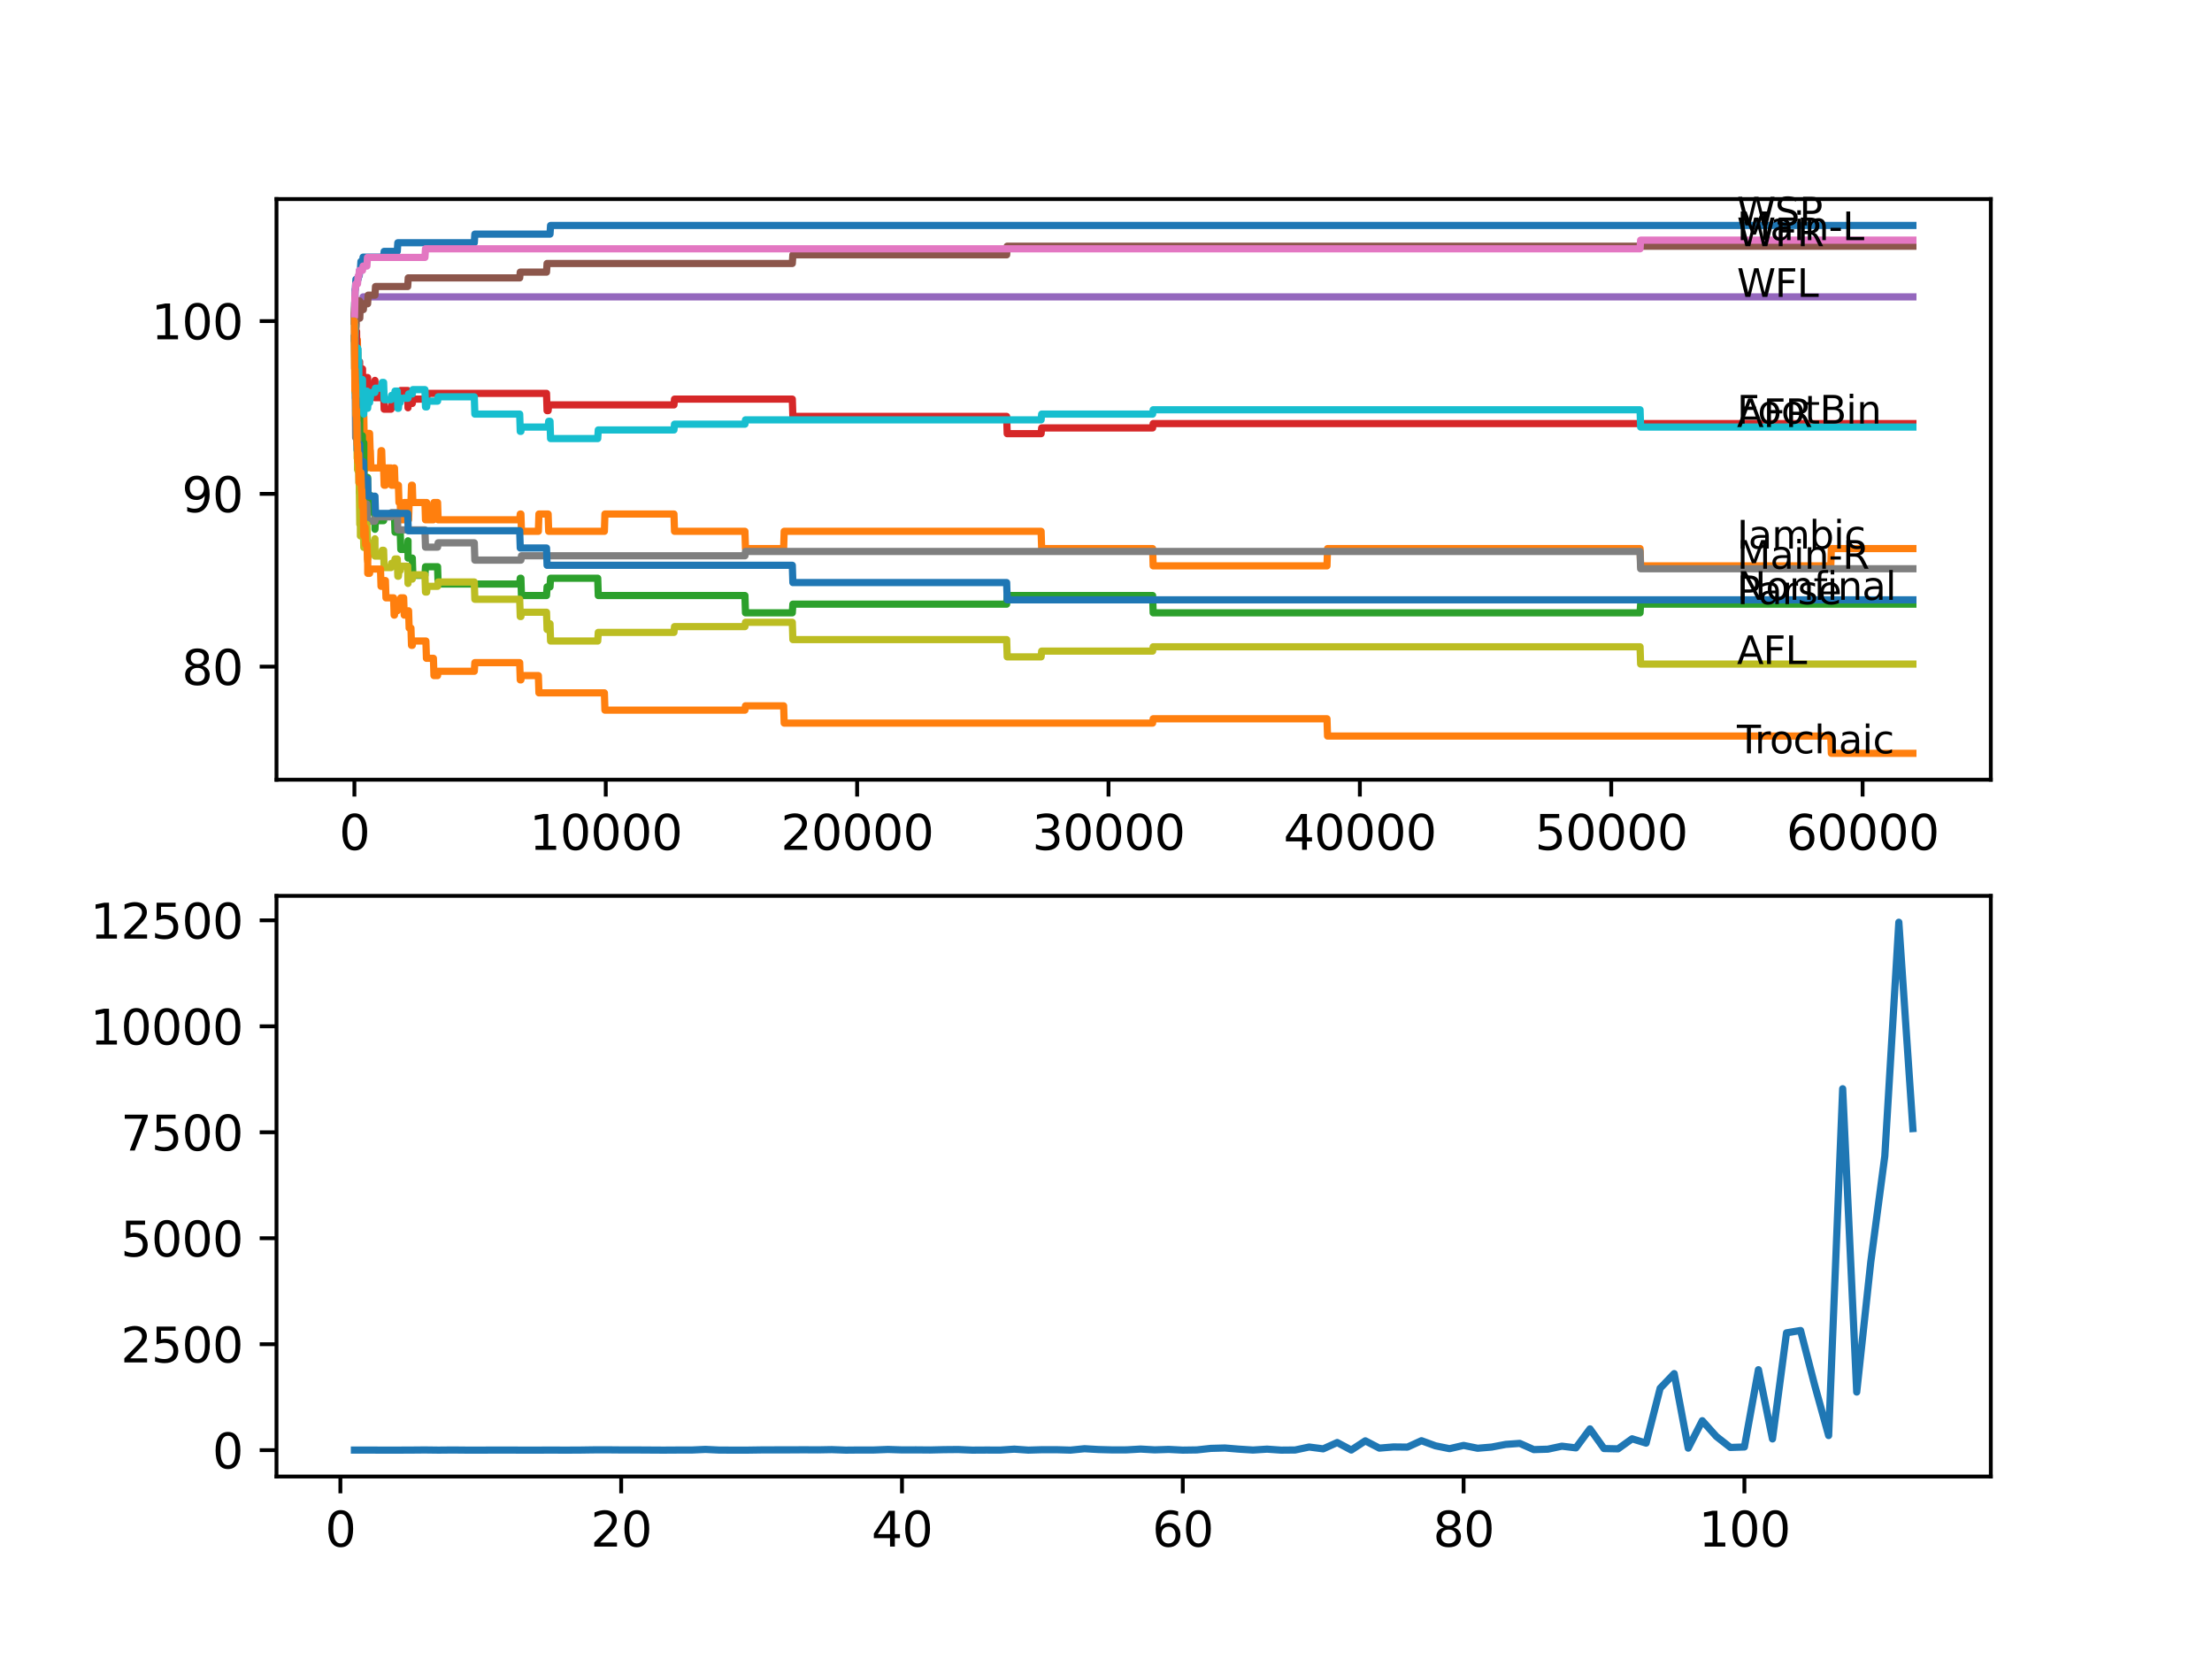 <?xml version="1.0" encoding="utf-8" standalone="no"?>
<!DOCTYPE svg PUBLIC "-//W3C//DTD SVG 1.1//EN"
  "http://www.w3.org/Graphics/SVG/1.1/DTD/svg11.dtd">
<svg xmlns:xlink="http://www.w3.org/1999/xlink" width="460.8pt" height="345.6pt" viewBox="0 0 460.8 345.6" xmlns="http://www.w3.org/2000/svg" version="1.1">
 <defs>
  <style type="text/css">*{stroke-linejoin: round; stroke-linecap: butt}</style>
 </defs>
 <g id="figure_1">
  <g id="patch_1">
   <path d="M 0 345.6 
L 460.8 345.6 
L 460.8 0 
L 0 0 
z
" style="fill: #ffffff"/>
  </g>
  <g id="axes_1">
   <g id="patch_2">
    <path d="M 57.6 162.432 
L 414.72 162.432 
L 414.72 41.472 
L 57.6 41.472 
z
" style="fill: #ffffff"/>
   </g>
   <g id="matplotlib.axis_1">
    <g id="xtick_1">
     <g id="line2d_1">
      <defs>
       <path id="m26c15edd68" d="M 0 0 
L 0 3.5 
" style="stroke: #000000; stroke-width: 0.8"/>
      </defs>
      <g>
       <use xlink:href="#m26c15edd68" x="73.827" y="162.432" style="stroke: #000000; stroke-width: 0.8"/>
      </g>
     </g>
     <g id="text_1">
      <!-- 0 -->
      <g transform="translate(70.646 177.03)scale(0.1 -0.1)">
       <defs>
        <path id="DejaVuSans-30" d="M 2034 4250 
Q 1547 4250 1301 3770 
Q 1056 3291 1056 2328 
Q 1056 1369 1301 889 
Q 1547 409 2034 409 
Q 2525 409 2770 889 
Q 3016 1369 3016 2328 
Q 3016 3291 2770 3770 
Q 2525 4250 2034 4250 
z
M 2034 4750 
Q 2819 4750 3233 4129 
Q 3647 3509 3647 2328 
Q 3647 1150 3233 529 
Q 2819 -91 2034 -91 
Q 1250 -91 836 529 
Q 422 1150 422 2328 
Q 422 3509 836 4129 
Q 1250 4750 2034 4750 
z
" transform="scale(0.016)"/>
       </defs>
       <use xlink:href="#DejaVuSans-30"/>
      </g>
     </g>
    </g>
    <g id="xtick_2">
     <g id="line2d_2">
      <g>
       <use xlink:href="#m26c15edd68" x="126.192" y="162.432" style="stroke: #000000; stroke-width: 0.8"/>
      </g>
     </g>
     <g id="text_2">
      <!-- 10000 -->
      <g transform="translate(110.286 177.03)scale(0.1 -0.1)">
       <defs>
        <path id="DejaVuSans-31" d="M 794 531 
L 1825 531 
L 1825 4091 
L 703 3866 
L 703 4441 
L 1819 4666 
L 2450 4666 
L 2450 531 
L 3481 531 
L 3481 0 
L 794 0 
L 794 531 
z
" transform="scale(0.016)"/>
       </defs>
       <use xlink:href="#DejaVuSans-31"/>
       <use xlink:href="#DejaVuSans-30" x="63.623"/>
       <use xlink:href="#DejaVuSans-30" x="127.246"/>
       <use xlink:href="#DejaVuSans-30" x="190.869"/>
       <use xlink:href="#DejaVuSans-30" x="254.492"/>
      </g>
     </g>
    </g>
    <g id="xtick_3">
     <g id="line2d_3">
      <g>
       <use xlink:href="#m26c15edd68" x="178.556" y="162.432" style="stroke: #000000; stroke-width: 0.8"/>
      </g>
     </g>
     <g id="text_3">
      <!-- 20000 -->
      <g transform="translate(162.65 177.03)scale(0.1 -0.1)">
       <defs>
        <path id="DejaVuSans-32" d="M 1228 531 
L 3431 531 
L 3431 0 
L 469 0 
L 469 531 
Q 828 903 1448 1529 
Q 2069 2156 2228 2338 
Q 2531 2678 2651 2914 
Q 2772 3150 2772 3378 
Q 2772 3750 2511 3984 
Q 2250 4219 1831 4219 
Q 1534 4219 1204 4116 
Q 875 4013 500 3803 
L 500 4441 
Q 881 4594 1212 4672 
Q 1544 4750 1819 4750 
Q 2544 4750 2975 4387 
Q 3406 4025 3406 3419 
Q 3406 3131 3298 2873 
Q 3191 2616 2906 2266 
Q 2828 2175 2409 1742 
Q 1991 1309 1228 531 
z
" transform="scale(0.016)"/>
       </defs>
       <use xlink:href="#DejaVuSans-32"/>
       <use xlink:href="#DejaVuSans-30" x="63.623"/>
       <use xlink:href="#DejaVuSans-30" x="127.246"/>
       <use xlink:href="#DejaVuSans-30" x="190.869"/>
       <use xlink:href="#DejaVuSans-30" x="254.492"/>
      </g>
     </g>
    </g>
    <g id="xtick_4">
     <g id="line2d_4">
      <g>
       <use xlink:href="#m26c15edd68" x="230.921" y="162.432" style="stroke: #000000; stroke-width: 0.8"/>
      </g>
     </g>
     <g id="text_4">
      <!-- 30000 -->
      <g transform="translate(215.015 177.03)scale(0.1 -0.1)">
       <defs>
        <path id="DejaVuSans-33" d="M 2597 2516 
Q 3050 2419 3304 2112 
Q 3559 1806 3559 1356 
Q 3559 666 3084 287 
Q 2609 -91 1734 -91 
Q 1441 -91 1130 -33 
Q 819 25 488 141 
L 488 750 
Q 750 597 1062 519 
Q 1375 441 1716 441 
Q 2309 441 2620 675 
Q 2931 909 2931 1356 
Q 2931 1769 2642 2001 
Q 2353 2234 1838 2234 
L 1294 2234 
L 1294 2753 
L 1863 2753 
Q 2328 2753 2575 2939 
Q 2822 3125 2822 3475 
Q 2822 3834 2567 4026 
Q 2313 4219 1838 4219 
Q 1578 4219 1281 4162 
Q 984 4106 628 3988 
L 628 4550 
Q 988 4650 1302 4700 
Q 1616 4750 1894 4750 
Q 2613 4750 3031 4423 
Q 3450 4097 3450 3541 
Q 3450 3153 3228 2886 
Q 3006 2619 2597 2516 
z
" transform="scale(0.016)"/>
       </defs>
       <use xlink:href="#DejaVuSans-33"/>
       <use xlink:href="#DejaVuSans-30" x="63.623"/>
       <use xlink:href="#DejaVuSans-30" x="127.246"/>
       <use xlink:href="#DejaVuSans-30" x="190.869"/>
       <use xlink:href="#DejaVuSans-30" x="254.492"/>
      </g>
     </g>
    </g>
    <g id="xtick_5">
     <g id="line2d_5">
      <g>
       <use xlink:href="#m26c15edd68" x="283.285" y="162.432" style="stroke: #000000; stroke-width: 0.8"/>
      </g>
     </g>
     <g id="text_5">
      <!-- 40000 -->
      <g transform="translate(267.379 177.03)scale(0.1 -0.1)">
       <defs>
        <path id="DejaVuSans-34" d="M 2419 4116 
L 825 1625 
L 2419 1625 
L 2419 4116 
z
M 2253 4666 
L 3047 4666 
L 3047 1625 
L 3713 1625 
L 3713 1100 
L 3047 1100 
L 3047 0 
L 2419 0 
L 2419 1100 
L 313 1100 
L 313 1709 
L 2253 4666 
z
" transform="scale(0.016)"/>
       </defs>
       <use xlink:href="#DejaVuSans-34"/>
       <use xlink:href="#DejaVuSans-30" x="63.623"/>
       <use xlink:href="#DejaVuSans-30" x="127.246"/>
       <use xlink:href="#DejaVuSans-30" x="190.869"/>
       <use xlink:href="#DejaVuSans-30" x="254.492"/>
      </g>
     </g>
    </g>
    <g id="xtick_6">
     <g id="line2d_6">
      <g>
       <use xlink:href="#m26c15edd68" x="335.65" y="162.432" style="stroke: #000000; stroke-width: 0.8"/>
      </g>
     </g>
     <g id="text_6">
      <!-- 50000 -->
      <g transform="translate(319.744 177.03)scale(0.1 -0.1)">
       <defs>
        <path id="DejaVuSans-35" d="M 691 4666 
L 3169 4666 
L 3169 4134 
L 1269 4134 
L 1269 2991 
Q 1406 3038 1543 3061 
Q 1681 3084 1819 3084 
Q 2600 3084 3056 2656 
Q 3513 2228 3513 1497 
Q 3513 744 3044 326 
Q 2575 -91 1722 -91 
Q 1428 -91 1123 -41 
Q 819 9 494 109 
L 494 744 
Q 775 591 1075 516 
Q 1375 441 1709 441 
Q 2250 441 2565 725 
Q 2881 1009 2881 1497 
Q 2881 1984 2565 2268 
Q 2250 2553 1709 2553 
Q 1456 2553 1204 2497 
Q 953 2441 691 2322 
L 691 4666 
z
" transform="scale(0.016)"/>
       </defs>
       <use xlink:href="#DejaVuSans-35"/>
       <use xlink:href="#DejaVuSans-30" x="63.623"/>
       <use xlink:href="#DejaVuSans-30" x="127.246"/>
       <use xlink:href="#DejaVuSans-30" x="190.869"/>
       <use xlink:href="#DejaVuSans-30" x="254.492"/>
      </g>
     </g>
    </g>
    <g id="xtick_7">
     <g id="line2d_7">
      <g>
       <use xlink:href="#m26c15edd68" x="388.014" y="162.432" style="stroke: #000000; stroke-width: 0.8"/>
      </g>
     </g>
     <g id="text_7">
      <!-- 60000 -->
      <g transform="translate(372.108 177.03)scale(0.1 -0.1)">
       <defs>
        <path id="DejaVuSans-36" d="M 2113 2584 
Q 1688 2584 1439 2293 
Q 1191 2003 1191 1497 
Q 1191 994 1439 701 
Q 1688 409 2113 409 
Q 2538 409 2786 701 
Q 3034 994 3034 1497 
Q 3034 2003 2786 2293 
Q 2538 2584 2113 2584 
z
M 3366 4563 
L 3366 3988 
Q 3128 4100 2886 4159 
Q 2644 4219 2406 4219 
Q 1781 4219 1451 3797 
Q 1122 3375 1075 2522 
Q 1259 2794 1537 2939 
Q 1816 3084 2150 3084 
Q 2853 3084 3261 2657 
Q 3669 2231 3669 1497 
Q 3669 778 3244 343 
Q 2819 -91 2113 -91 
Q 1303 -91 875 529 
Q 447 1150 447 2328 
Q 447 3434 972 4092 
Q 1497 4750 2381 4750 
Q 2619 4750 2861 4703 
Q 3103 4656 3366 4563 
z
" transform="scale(0.016)"/>
       </defs>
       <use xlink:href="#DejaVuSans-36"/>
       <use xlink:href="#DejaVuSans-30" x="63.623"/>
       <use xlink:href="#DejaVuSans-30" x="127.246"/>
       <use xlink:href="#DejaVuSans-30" x="190.869"/>
       <use xlink:href="#DejaVuSans-30" x="254.492"/>
      </g>
     </g>
    </g>
   </g>
   <g id="matplotlib.axis_2">
    <g id="ytick_1">
     <g id="line2d_8">
      <defs>
       <path id="mcb1f9725c2" d="M 0 0 
L -3.5 0 
" style="stroke: #000000; stroke-width: 0.8"/>
      </defs>
      <g>
       <use xlink:href="#mcb1f9725c2" x="57.6" y="138.877" style="stroke: #000000; stroke-width: 0.8"/>
      </g>
     </g>
     <g id="text_8">
      <!-- 80 -->
      <g transform="translate(37.875 142.676)scale(0.1 -0.1)">
       <defs>
        <path id="DejaVuSans-38" d="M 2034 2216 
Q 1584 2216 1326 1975 
Q 1069 1734 1069 1313 
Q 1069 891 1326 650 
Q 1584 409 2034 409 
Q 2484 409 2743 651 
Q 3003 894 3003 1313 
Q 3003 1734 2745 1975 
Q 2488 2216 2034 2216 
z
M 1403 2484 
Q 997 2584 770 2862 
Q 544 3141 544 3541 
Q 544 4100 942 4425 
Q 1341 4750 2034 4750 
Q 2731 4750 3128 4425 
Q 3525 4100 3525 3541 
Q 3525 3141 3298 2862 
Q 3072 2584 2669 2484 
Q 3125 2378 3379 2068 
Q 3634 1759 3634 1313 
Q 3634 634 3220 271 
Q 2806 -91 2034 -91 
Q 1263 -91 848 271 
Q 434 634 434 1313 
Q 434 1759 690 2068 
Q 947 2378 1403 2484 
z
M 1172 3481 
Q 1172 3119 1398 2916 
Q 1625 2713 2034 2713 
Q 2441 2713 2670 2916 
Q 2900 3119 2900 3481 
Q 2900 3844 2670 4047 
Q 2441 4250 2034 4250 
Q 1625 4250 1398 4047 
Q 1172 3844 1172 3481 
z
" transform="scale(0.016)"/>
       </defs>
       <use xlink:href="#DejaVuSans-38"/>
       <use xlink:href="#DejaVuSans-30" x="63.623"/>
      </g>
     </g>
    </g>
    <g id="ytick_2">
     <g id="line2d_9">
      <g>
       <use xlink:href="#mcb1f9725c2" x="57.6" y="102.882" style="stroke: #000000; stroke-width: 0.8"/>
      </g>
     </g>
     <g id="text_9">
      <!-- 90 -->
      <g transform="translate(37.875 106.681)scale(0.1 -0.1)">
       <defs>
        <path id="DejaVuSans-39" d="M 703 97 
L 703 672 
Q 941 559 1184 500 
Q 1428 441 1663 441 
Q 2288 441 2617 861 
Q 2947 1281 2994 2138 
Q 2813 1869 2534 1725 
Q 2256 1581 1919 1581 
Q 1219 1581 811 2004 
Q 403 2428 403 3163 
Q 403 3881 828 4315 
Q 1253 4750 1959 4750 
Q 2769 4750 3195 4129 
Q 3622 3509 3622 2328 
Q 3622 1225 3098 567 
Q 2575 -91 1691 -91 
Q 1453 -91 1209 -44 
Q 966 3 703 97 
z
M 1959 2075 
Q 2384 2075 2632 2365 
Q 2881 2656 2881 3163 
Q 2881 3666 2632 3958 
Q 2384 4250 1959 4250 
Q 1534 4250 1286 3958 
Q 1038 3666 1038 3163 
Q 1038 2656 1286 2365 
Q 1534 2075 1959 2075 
z
" transform="scale(0.016)"/>
       </defs>
       <use xlink:href="#DejaVuSans-39"/>
       <use xlink:href="#DejaVuSans-30" x="63.623"/>
      </g>
     </g>
    </g>
    <g id="ytick_3">
     <g id="line2d_10">
      <g>
       <use xlink:href="#mcb1f9725c2" x="57.6" y="66.887" style="stroke: #000000; stroke-width: 0.8"/>
      </g>
     </g>
     <g id="text_10">
      <!-- 100 -->
      <g transform="translate(31.512 70.686)scale(0.1 -0.1)">
       <use xlink:href="#DejaVuSans-31"/>
       <use xlink:href="#DejaVuSans-30" x="63.623"/>
       <use xlink:href="#DejaVuSans-30" x="127.246"/>
      </g>
     </g>
    </g>
   </g>
   <g id="line2d_11">
    <path d="M 73.833 65.987 
L 73.838 65.987 
L 73.969 60.288 
L 74.026 60.288 
L 74.147 58.189 
L 74.592 58.189 
L 74.707 57.469 
L 74.833 57.469 
L 74.948 56.269 
L 75.074 56.269 
L 75.189 54.469 
L 75.519 54.469 
L 75.634 53.569 
L 79.912 53.569 
L 80.027 52.369 
L 82.761 52.369 
L 82.876 50.57 
L 98.805 50.57 
L 98.921 48.77 
L 114.578 48.77 
L 114.693 46.97 
L 398.487 46.97 
L 398.487 46.97 
" clip-path="url(#pfb2cf86d7a)" style="fill: none; stroke: #1f77b4; stroke-width: 1.5; stroke-linecap: square"/>
   </g>
   <g id="line2d_12">
    <path d="M 73.833 66.887 
L 73.838 66.887 
L 73.927 63.588 
L 73.864 69.287 
L 73.943 67.187 
L 74.068 77.986 
L 74.267 77.986 
L 74.356 70.787 
L 74.383 74.386 
L 74.393 74.386 
L 74.44 70.787 
L 74.503 73.486 
L 74.55 73.486 
L 74.671 80.685 
L 74.681 80.685 
L 74.77 84.285 
L 74.791 80.685 
L 74.917 80.685 
L 74.932 77.086 
L 75.027 80.685 
L 75.069 80.685 
L 75.194 91.484 
L 75.309 87.884 
L 75.372 87.884 
L 75.451 84.285 
L 75.482 87.884 
L 75.519 87.884 
L 75.634 91.484 
L 75.655 91.484 
L 75.77 86.684 
L 75.786 86.684 
L 75.906 93.883 
L 76.043 93.883 
L 76.158 90.284 
L 76.31 90.284 
L 76.425 93.883 
L 76.435 93.883 
L 76.451 97.483 
L 76.545 93.883 
L 76.603 93.883 
L 76.718 90.284 
L 76.99 90.284 
L 77.106 93.883 
L 77.153 93.883 
L 77.268 97.483 
L 79.263 97.483 
L 79.378 93.883 
L 79.514 93.883 
L 79.629 97.483 
L 79.912 97.483 
L 80.027 101.082 
L 80.289 101.082 
L 80.404 97.483 
L 81.457 97.483 
L 81.572 101.082 
L 81.991 101.082 
L 82.106 97.483 
L 82.174 97.483 
L 82.29 101.082 
L 82.997 101.082 
L 83.112 104.682 
L 83.379 104.682 
L 83.494 108.281 
L 84.091 108.281 
L 84.206 104.682 
L 84.997 104.682 
L 85.112 108.281 
L 85.117 108.281 
L 85.232 104.682 
L 85.609 104.682 
L 85.725 101.082 
L 85.892 101.082 
L 86.007 104.682 
L 88.521 104.682 
L 88.636 108.281 
L 88.72 108.281 
L 88.835 104.682 
L 88.882 104.682 
L 88.997 108.281 
L 90.286 108.281 
L 90.401 104.682 
L 91.155 104.682 
L 91.27 108.281 
L 108.262 108.281 
L 108.378 107.081 
L 108.514 107.081 
L 108.629 110.681 
L 112.153 110.681 
L 112.268 107.081 
L 114.185 107.081 
L 114.3 110.681 
L 125.904 110.681 
L 126.019 107.081 
L 140.398 107.081 
L 140.514 110.681 
L 155.181 110.681 
L 155.296 114.28 
L 163.245 114.28 
L 163.36 110.681 
L 216.882 110.681 
L 216.997 114.28 
L 240.111 114.28 
L 240.226 117.88 
L 276.436 117.88 
L 276.551 114.28 
L 341.656 114.28 
L 341.771 117.88 
L 381.385 117.88 
L 381.5 114.28 
L 398.487 114.28 
L 398.487 114.28 
" clip-path="url(#pfb2cf86d7a)" style="fill: none; stroke: #ff7f0e; stroke-width: 1.5; stroke-linecap: square"/>
   </g>
   <g id="line2d_13">
    <path d="M 73.833 65.987 
L 73.838 65.987 
L 73.901 62.988 
L 73.932 68.987 
L 73.964 79.785 
L 74.053 76.186 
L 74.068 76.186 
L 74.121 74.986 
L 74.126 78.585 
L 74.157 76.786 
L 74.278 83.985 
L 74.283 83.985 
L 74.393 80.385 
L 74.477 83.985 
L 74.503 83.085 
L 74.545 83.085 
L 74.592 86.684 
L 74.66 85.964 
L 74.749 85.964 
L 74.87 83.565 
L 74.911 83.565 
L 74.943 94.363 
L 75.032 92.563 
L 75.074 92.563 
L 75.189 90.764 
L 75.482 90.764 
L 75.519 94.363 
L 75.592 93.463 
L 75.692 93.463 
L 75.786 92.263 
L 75.791 95.863 
L 75.912 103.062 
L 76.435 103.062 
L 76.55 101.262 
L 76.577 101.262 
L 76.582 99.462 
L 76.587 103.062 
L 76.681 103.062 
L 76.99 103.062 
L 77.106 106.661 
L 78.095 106.661 
L 78.111 110.261 
L 78.205 108.461 
L 79.912 108.461 
L 80.027 107.261 
L 82.174 107.261 
L 82.29 110.861 
L 83.379 110.861 
L 83.494 114.46 
L 84.929 114.46 
L 84.997 112.66 
L 85.002 116.26 
L 85.033 116.26 
L 85.892 116.26 
L 86.007 119.859 
L 88.521 119.859 
L 88.636 118.06 
L 91.155 118.06 
L 91.27 121.659 
L 108.262 121.659 
L 108.378 120.459 
L 108.514 120.459 
L 108.629 124.059 
L 113.85 124.059 
L 113.965 122.259 
L 114.578 122.259 
L 114.693 120.459 
L 124.516 120.459 
L 124.632 124.059 
L 155.181 124.059 
L 155.296 127.658 
L 165.052 127.658 
L 165.167 125.858 
L 209.703 125.858 
L 209.818 124.059 
L 240.111 124.059 
L 240.226 127.658 
L 341.656 127.658 
L 341.771 125.858 
L 398.487 125.858 
L 398.487 125.858 
" clip-path="url(#pfb2cf86d7a)" style="fill: none; stroke: #2ca02c; stroke-width: 1.5; stroke-linecap: square"/>
   </g>
   <g id="line2d_14">
    <path d="M 73.833 66.887 
L 73.848 66.887 
L 73.964 61.968 
L 73.99 69.167 
L 74.084 68.447 
L 74.095 68.447 
L 74.136 67.547 
L 74.142 71.147 
L 74.194 70.247 
L 74.278 70.247 
L 74.283 69.047 
L 74.325 76.246 
L 74.367 75.046 
L 74.393 75.046 
L 74.508 81.045 
L 74.545 81.045 
L 74.671 77.746 
L 74.681 77.746 
L 74.796 76.546 
L 74.911 76.546 
L 74.917 75.346 
L 74.948 81.645 
L 74.995 81.645 
L 75.069 81.645 
L 75.194 78.046 
L 75.451 78.046 
L 75.519 76.846 
L 75.524 80.445 
L 75.55 80.445 
L 75.786 80.445 
L 75.906 78.645 
L 76.577 78.645 
L 76.692 82.245 
L 76.99 82.245 
L 77.106 81.345 
L 77.153 81.345 
L 77.268 80.145 
L 78.095 80.145 
L 78.111 79.245 
L 78.116 82.845 
L 78.189 82.845 
L 79.514 82.845 
L 79.629 81.645 
L 79.912 81.645 
L 80.027 85.244 
L 81.457 85.244 
L 81.572 84.345 
L 82.174 84.345 
L 82.29 83.445 
L 82.997 83.445 
L 83.112 82.245 
L 83.379 82.245 
L 83.494 81.345 
L 84.929 81.345 
L 84.997 84.945 
L 85.039 84.045 
L 85.892 84.045 
L 86.007 83.145 
L 88.882 83.145 
L 88.997 81.945 
L 113.85 81.945 
L 113.965 85.544 
L 114.185 85.544 
L 114.3 84.345 
L 140.398 84.345 
L 140.514 83.145 
L 165.052 83.145 
L 165.167 86.744 
L 209.703 86.744 
L 209.818 90.344 
L 216.882 90.344 
L 216.997 89.144 
L 240.111 89.144 
L 240.226 88.244 
L 398.487 88.244 
L 398.487 88.244 
" clip-path="url(#pfb2cf86d7a)" style="fill: none; stroke: #d62728; stroke-width: 1.5; stroke-linecap: square"/>
   </g>
   <g id="line2d_15">
    <path d="M 73.833 66.887 
L 73.964 66.887 
L 74.089 64.368 
L 74.477 64.368 
L 74.597 62.748 
L 75.519 62.748 
L 75.634 61.848 
L 398.487 61.848 
L 398.487 61.848 
" clip-path="url(#pfb2cf86d7a)" style="fill: none; stroke: #9467bd; stroke-width: 1.5; stroke-linecap: square"/>
   </g>
   <g id="line2d_16">
    <path d="M 73.833 65.987 
L 73.869 65.987 
L 73.901 65.087 
L 73.906 68.687 
L 73.969 67.487 
L 73.979 67.487 
L 73.99 65.687 
L 73.995 69.287 
L 74.084 68.087 
L 74.136 68.087 
L 74.252 66.287 
L 74.283 66.287 
L 74.403 62.688 
L 74.911 62.688 
L 74.943 66.287 
L 75.021 64.488 
L 75.692 64.488 
L 75.807 63.288 
L 76.577 63.288 
L 76.692 61.488 
L 78.111 61.488 
L 78.226 59.688 
L 84.929 59.688 
L 85.044 57.889 
L 108.262 57.889 
L 108.378 56.689 
L 113.85 56.689 
L 113.965 54.889 
L 165.052 54.889 
L 165.167 53.089 
L 209.703 53.089 
L 209.818 51.29 
L 398.487 51.29 
L 398.487 51.29 
" clip-path="url(#pfb2cf86d7a)" style="fill: none; stroke: #8c564b; stroke-width: 1.5; stroke-linecap: square"/>
   </g>
   <g id="line2d_17">
    <path d="M 73.833 65.987 
L 73.854 65.987 
L 73.969 60.768 
L 73.99 60.768 
L 74.11 59.148 
L 74.477 59.148 
L 74.597 57.529 
L 74.749 57.529 
L 74.864 56.329 
L 75.519 56.329 
L 75.634 55.429 
L 76.435 55.429 
L 76.55 53.629 
L 88.521 53.629 
L 88.636 51.829 
L 341.656 51.829 
L 341.771 50.03 
L 398.487 50.03 
L 398.487 50.03 
" clip-path="url(#pfb2cf86d7a)" style="fill: none; stroke: #e377c2; stroke-width: 1.5; stroke-linecap: square"/>
   </g>
   <g id="line2d_18">
    <path d="M 73.833 70.487 
L 73.848 70.487 
L 73.854 69.587 
L 73.875 76.786 
L 73.922 76.786 
L 73.953 76.786 
L 74.084 91.184 
L 74.095 91.184 
L 74.215 89.384 
L 74.278 89.384 
L 74.393 88.184 
L 74.477 88.184 
L 74.597 95.383 
L 74.749 95.383 
L 74.87 102.582 
L 75.519 102.582 
L 75.634 106.181 
L 76.31 106.181 
L 76.425 104.982 
L 76.435 104.982 
L 76.55 108.581 
L 78.095 108.581 
L 78.21 107.681 
L 81.457 107.681 
L 81.572 106.781 
L 82.761 106.781 
L 82.876 110.381 
L 88.521 110.381 
L 88.636 113.98 
L 91.155 113.98 
L 91.27 113.08 
L 98.805 113.08 
L 98.921 116.68 
L 108.514 116.68 
L 108.629 115.78 
L 155.181 115.78 
L 155.296 114.88 
L 341.656 114.88 
L 341.771 118.48 
L 398.487 118.48 
L 398.487 118.48 
" clip-path="url(#pfb2cf86d7a)" style="fill: none; stroke: #7f7f7f; stroke-width: 1.5; stroke-linecap: square"/>
   </g>
   <g id="line2d_19">
    <path d="M 73.833 70.487 
L 73.838 70.487 
L 73.927 78.885 
L 73.953 75.286 
L 73.964 74.566 
L 73.985 81.765 
L 74.021 81.045 
L 74.068 81.045 
L 74.142 86.144 
L 74.178 82.245 
L 74.278 82.245 
L 74.403 95.443 
L 74.44 95.443 
L 74.477 94.243 
L 74.482 97.843 
L 74.54 97.843 
L 74.545 97.843 
L 74.592 94.543 
L 74.597 98.143 
L 74.65 98.143 
L 74.681 98.143 
L 74.749 96.943 
L 74.754 100.542 
L 74.781 100.542 
L 74.833 100.542 
L 74.953 109.241 
L 75.069 109.241 
L 75.074 108.041 
L 75.079 111.641 
L 75.173 110.441 
L 75.189 110.441 
L 75.304 109.241 
L 75.451 109.241 
L 75.519 106.841 
L 75.524 110.441 
L 75.556 110.441 
L 75.692 110.441 
L 75.786 114.04 
L 75.802 111.341 
L 75.823 111.341 
L 75.938 110.441 
L 76.31 110.441 
L 76.425 109.241 
L 76.435 109.241 
L 76.55 112.84 
L 76.577 112.84 
L 76.582 116.44 
L 76.687 115.24 
L 76.99 115.24 
L 77.106 114.34 
L 77.153 114.34 
L 77.268 113.14 
L 78.095 113.14 
L 78.111 112.24 
L 78.116 115.84 
L 78.189 115.84 
L 79.514 115.84 
L 79.629 114.64 
L 79.912 114.64 
L 80.027 118.24 
L 81.457 118.24 
L 81.572 117.34 
L 82.174 117.34 
L 82.29 116.44 
L 82.761 116.44 
L 82.876 120.039 
L 82.997 120.039 
L 83.112 118.839 
L 83.379 118.839 
L 83.494 117.94 
L 84.929 117.94 
L 84.997 121.539 
L 85.039 120.639 
L 85.892 120.639 
L 86.007 119.739 
L 88.521 119.739 
L 88.636 123.339 
L 88.882 123.339 
L 88.997 122.139 
L 91.155 122.139 
L 91.27 121.239 
L 98.805 121.239 
L 98.921 124.839 
L 108.262 124.839 
L 108.378 128.438 
L 108.514 128.438 
L 108.629 127.538 
L 113.85 127.538 
L 113.965 131.138 
L 114.185 131.138 
L 114.3 129.938 
L 114.578 129.938 
L 114.693 133.537 
L 124.516 133.537 
L 124.632 131.738 
L 140.398 131.738 
L 140.514 130.538 
L 155.181 130.538 
L 155.296 129.638 
L 165.052 129.638 
L 165.167 133.237 
L 209.703 133.237 
L 209.818 136.837 
L 216.882 136.837 
L 216.997 135.637 
L 240.111 135.637 
L 240.226 134.737 
L 341.656 134.737 
L 341.771 138.337 
L 398.487 138.337 
L 398.487 138.337 
" clip-path="url(#pfb2cf86d7a)" style="fill: none; stroke: #bcbd22; stroke-width: 1.5; stroke-linecap: square"/>
   </g>
   <g id="line2d_20">
    <path d="M 73.833 66.887 
L 73.838 66.887 
L 73.927 71.986 
L 73.948 68.387 
L 73.953 68.387 
L 73.964 67.667 
L 73.995 74.866 
L 74.016 74.866 
L 74.026 74.866 
L 74.095 82.065 
L 74.142 79.965 
L 74.273 76.066 
L 74.278 76.066 
L 74.398 73.666 
L 74.44 73.666 
L 74.477 72.466 
L 74.482 76.066 
L 74.54 76.066 
L 74.545 76.066 
L 74.592 72.766 
L 74.597 76.366 
L 74.65 76.366 
L 74.681 76.366 
L 74.749 75.166 
L 74.754 78.765 
L 74.781 78.765 
L 74.833 78.765 
L 74.932 82.365 
L 74.943 81.465 
L 75.069 81.465 
L 75.074 80.265 
L 75.079 83.865 
L 75.173 82.665 
L 75.189 82.665 
L 75.304 81.465 
L 75.451 81.465 
L 75.519 79.065 
L 75.524 82.665 
L 75.556 82.665 
L 75.692 82.665 
L 75.786 86.264 
L 75.802 83.565 
L 75.823 83.565 
L 75.938 82.665 
L 76.31 82.665 
L 76.425 81.465 
L 76.435 81.465 
L 76.55 85.065 
L 76.582 85.065 
L 76.697 83.865 
L 76.99 83.865 
L 77.106 82.965 
L 77.153 82.965 
L 77.268 81.765 
L 78.095 81.765 
L 78.21 80.865 
L 79.514 80.865 
L 79.629 79.665 
L 79.912 79.665 
L 80.027 83.265 
L 81.457 83.265 
L 81.572 82.365 
L 82.174 82.365 
L 82.29 81.465 
L 82.761 81.465 
L 82.876 85.065 
L 82.997 85.065 
L 83.112 83.865 
L 83.379 83.865 
L 83.494 82.965 
L 84.997 82.965 
L 85.112 82.065 
L 85.892 82.065 
L 86.007 81.165 
L 88.521 81.165 
L 88.636 84.765 
L 88.882 84.765 
L 88.997 83.565 
L 91.155 83.565 
L 91.27 82.665 
L 98.805 82.665 
L 98.921 86.264 
L 108.262 86.264 
L 108.378 89.864 
L 108.514 89.864 
L 108.629 88.964 
L 114.185 88.964 
L 114.3 87.764 
L 114.578 87.764 
L 114.693 91.364 
L 124.516 91.364 
L 124.632 89.564 
L 140.398 89.564 
L 140.514 88.364 
L 155.181 88.364 
L 155.296 87.464 
L 216.882 87.464 
L 216.997 86.264 
L 240.111 86.264 
L 240.226 85.364 
L 341.656 85.364 
L 341.771 88.964 
L 398.487 88.964 
L 398.487 88.964 
" clip-path="url(#pfb2cf86d7a)" style="fill: none; stroke: #17becf; stroke-width: 1.5; stroke-linecap: square"/>
   </g>
   <g id="line2d_21">
    <path d="M 73.833 70.487 
L 73.869 70.487 
L 73.99 80.085 
L 74.068 79.365 
L 74.074 82.965 
L 74.079 82.965 
L 74.136 82.965 
L 74.252 86.564 
L 74.283 86.564 
L 74.403 93.763 
L 74.911 93.763 
L 74.943 92.563 
L 74.948 96.163 
L 75.011 96.163 
L 75.692 96.163 
L 75.807 99.762 
L 76.577 99.762 
L 76.692 103.362 
L 78.111 103.362 
L 78.226 106.961 
L 84.929 106.961 
L 85.044 110.561 
L 108.262 110.561 
L 108.378 114.16 
L 113.85 114.16 
L 113.965 117.76 
L 165.052 117.76 
L 165.167 121.359 
L 209.703 121.359 
L 209.818 124.959 
L 398.487 124.959 
L 398.487 124.959 
" clip-path="url(#pfb2cf86d7a)" style="fill: none; stroke: #1f77b4; stroke-width: 1.5; stroke-linecap: square"/>
   </g>
   <g id="line2d_22">
    <path d="M 73.833 66.887 
L 73.838 66.887 
L 73.927 81.285 
L 73.964 76.966 
L 73.974 76.966 
L 74.089 80.565 
L 74.095 80.565 
L 74.173 86.564 
L 74.21 85.364 
L 74.267 85.364 
L 74.388 92.563 
L 74.477 92.563 
L 74.545 96.163 
L 74.587 95.263 
L 74.592 95.263 
L 74.707 94.543 
L 74.712 94.543 
L 74.828 100.542 
L 74.833 100.542 
L 74.948 98.443 
L 75.194 98.443 
L 75.309 102.042 
L 75.372 102.042 
L 75.482 105.641 
L 75.597 104.442 
L 75.655 104.442 
L 75.775 111.641 
L 75.786 111.641 
L 75.906 109.841 
L 76.043 109.841 
L 76.158 113.44 
L 76.451 113.44 
L 76.566 117.04 
L 76.582 117.04 
L 76.603 115.84 
L 76.608 119.439 
L 76.681 119.439 
L 76.99 119.439 
L 77.106 118.54 
L 79.263 118.54 
L 79.378 122.139 
L 79.912 122.139 
L 80.027 120.939 
L 80.289 120.939 
L 80.404 124.539 
L 81.991 124.539 
L 82.106 128.138 
L 82.174 128.138 
L 82.29 127.238 
L 82.761 127.238 
L 82.876 125.439 
L 83.379 125.439 
L 83.494 124.539 
L 84.091 124.539 
L 84.206 128.138 
L 84.997 128.138 
L 85.112 127.238 
L 85.117 127.238 
L 85.232 130.838 
L 85.609 130.838 
L 85.725 134.437 
L 85.892 134.437 
L 86.007 133.537 
L 88.72 133.537 
L 88.835 137.137 
L 90.286 137.137 
L 90.401 140.736 
L 91.155 140.736 
L 91.27 139.836 
L 98.805 139.836 
L 98.921 138.037 
L 108.262 138.037 
L 108.378 141.636 
L 108.514 141.636 
L 108.629 140.736 
L 112.153 140.736 
L 112.268 144.336 
L 125.904 144.336 
L 126.019 147.935 
L 155.181 147.935 
L 155.296 147.035 
L 163.245 147.035 
L 163.36 150.635 
L 240.111 150.635 
L 240.226 149.735 
L 276.436 149.735 
L 276.551 153.334 
L 381.385 153.334 
L 381.5 156.934 
L 398.487 156.934 
L 398.487 156.934 
" clip-path="url(#pfb2cf86d7a)" style="fill: none; stroke: #ff7f0e; stroke-width: 1.5; stroke-linecap: square"/>
   </g>
   <g id="patch_3">
    <path d="M 57.6 162.432 
L 57.6 41.472 
" style="fill: none; stroke: #000000; stroke-width: 0.8; stroke-linejoin: miter; stroke-linecap: square"/>
   </g>
   <g id="patch_4">
    <path d="M 414.72 162.432 
L 414.72 41.472 
" style="fill: none; stroke: #000000; stroke-width: 0.8; stroke-linejoin: miter; stroke-linecap: square"/>
   </g>
   <g id="patch_5">
    <path d="M 57.6 162.432 
L 414.72 162.432 
" style="fill: none; stroke: #000000; stroke-width: 0.8; stroke-linejoin: miter; stroke-linecap: square"/>
   </g>
   <g id="patch_6">
    <path d="M 57.6 41.472 
L 414.72 41.472 
" style="fill: none; stroke: #000000; stroke-width: 0.8; stroke-linejoin: miter; stroke-linecap: square"/>
   </g>
   <g id="text_11">
    <!-- WSP -->
    <g transform="translate(361.832 46.97)scale(0.08 -0.08)">
     <defs>
      <path id="DejaVuSans-57" d="M 213 4666 
L 850 4666 
L 1831 722 
L 2809 4666 
L 3519 4666 
L 4500 722 
L 5478 4666 
L 6119 4666 
L 4947 0 
L 4153 0 
L 3169 4050 
L 2175 0 
L 1381 0 
L 213 4666 
z
" transform="scale(0.016)"/>
      <path id="DejaVuSans-53" d="M 3425 4513 
L 3425 3897 
Q 3066 4069 2747 4153 
Q 2428 4238 2131 4238 
Q 1616 4238 1336 4038 
Q 1056 3838 1056 3469 
Q 1056 3159 1242 3001 
Q 1428 2844 1947 2747 
L 2328 2669 
Q 3034 2534 3370 2195 
Q 3706 1856 3706 1288 
Q 3706 609 3251 259 
Q 2797 -91 1919 -91 
Q 1588 -91 1214 -16 
Q 841 59 441 206 
L 441 856 
Q 825 641 1194 531 
Q 1563 422 1919 422 
Q 2459 422 2753 634 
Q 3047 847 3047 1241 
Q 3047 1584 2836 1778 
Q 2625 1972 2144 2069 
L 1759 2144 
Q 1053 2284 737 2584 
Q 422 2884 422 3419 
Q 422 4038 858 4394 
Q 1294 4750 2059 4750 
Q 2388 4750 2728 4690 
Q 3069 4631 3425 4513 
z
" transform="scale(0.016)"/>
      <path id="DejaVuSans-50" d="M 1259 4147 
L 1259 2394 
L 2053 2394 
Q 2494 2394 2734 2622 
Q 2975 2850 2975 3272 
Q 2975 3691 2734 3919 
Q 2494 4147 2053 4147 
L 1259 4147 
z
M 628 4666 
L 2053 4666 
Q 2838 4666 3239 4311 
Q 3641 3956 3641 3272 
Q 3641 2581 3239 2228 
Q 2838 1875 2053 1875 
L 1259 1875 
L 1259 0 
L 628 0 
L 628 4666 
z
" transform="scale(0.016)"/>
     </defs>
     <use xlink:href="#DejaVuSans-57"/>
     <use xlink:href="#DejaVuSans-53" x="98.877"/>
     <use xlink:href="#DejaVuSans-50" x="162.354"/>
    </g>
   </g>
   <g id="text_12">
    <!-- Iambic -->
    <g transform="translate(361.832 114.28)scale(0.08 -0.08)">
     <defs>
      <path id="DejaVuSans-49" d="M 628 4666 
L 1259 4666 
L 1259 0 
L 628 0 
L 628 4666 
z
" transform="scale(0.016)"/>
      <path id="DejaVuSans-61" d="M 2194 1759 
Q 1497 1759 1228 1600 
Q 959 1441 959 1056 
Q 959 750 1161 570 
Q 1363 391 1709 391 
Q 2188 391 2477 730 
Q 2766 1069 2766 1631 
L 2766 1759 
L 2194 1759 
z
M 3341 1997 
L 3341 0 
L 2766 0 
L 2766 531 
Q 2569 213 2275 61 
Q 1981 -91 1556 -91 
Q 1019 -91 701 211 
Q 384 513 384 1019 
Q 384 1609 779 1909 
Q 1175 2209 1959 2209 
L 2766 2209 
L 2766 2266 
Q 2766 2663 2505 2880 
Q 2244 3097 1772 3097 
Q 1472 3097 1187 3025 
Q 903 2953 641 2809 
L 641 3341 
Q 956 3463 1253 3523 
Q 1550 3584 1831 3584 
Q 2591 3584 2966 3190 
Q 3341 2797 3341 1997 
z
" transform="scale(0.016)"/>
      <path id="DejaVuSans-6d" d="M 3328 2828 
Q 3544 3216 3844 3400 
Q 4144 3584 4550 3584 
Q 5097 3584 5394 3201 
Q 5691 2819 5691 2113 
L 5691 0 
L 5113 0 
L 5113 2094 
Q 5113 2597 4934 2840 
Q 4756 3084 4391 3084 
Q 3944 3084 3684 2787 
Q 3425 2491 3425 1978 
L 3425 0 
L 2847 0 
L 2847 2094 
Q 2847 2600 2669 2842 
Q 2491 3084 2119 3084 
Q 1678 3084 1418 2786 
Q 1159 2488 1159 1978 
L 1159 0 
L 581 0 
L 581 3500 
L 1159 3500 
L 1159 2956 
Q 1356 3278 1631 3431 
Q 1906 3584 2284 3584 
Q 2666 3584 2933 3390 
Q 3200 3197 3328 2828 
z
" transform="scale(0.016)"/>
      <path id="DejaVuSans-62" d="M 3116 1747 
Q 3116 2381 2855 2742 
Q 2594 3103 2138 3103 
Q 1681 3103 1420 2742 
Q 1159 2381 1159 1747 
Q 1159 1113 1420 752 
Q 1681 391 2138 391 
Q 2594 391 2855 752 
Q 3116 1113 3116 1747 
z
M 1159 2969 
Q 1341 3281 1617 3432 
Q 1894 3584 2278 3584 
Q 2916 3584 3314 3078 
Q 3713 2572 3713 1747 
Q 3713 922 3314 415 
Q 2916 -91 2278 -91 
Q 1894 -91 1617 61 
Q 1341 213 1159 525 
L 1159 0 
L 581 0 
L 581 4863 
L 1159 4863 
L 1159 2969 
z
" transform="scale(0.016)"/>
      <path id="DejaVuSans-69" d="M 603 3500 
L 1178 3500 
L 1178 0 
L 603 0 
L 603 3500 
z
M 603 4863 
L 1178 4863 
L 1178 4134 
L 603 4134 
L 603 4863 
z
" transform="scale(0.016)"/>
      <path id="DejaVuSans-63" d="M 3122 3366 
L 3122 2828 
Q 2878 2963 2633 3030 
Q 2388 3097 2138 3097 
Q 1578 3097 1268 2742 
Q 959 2388 959 1747 
Q 959 1106 1268 751 
Q 1578 397 2138 397 
Q 2388 397 2633 464 
Q 2878 531 3122 666 
L 3122 134 
Q 2881 22 2623 -34 
Q 2366 -91 2075 -91 
Q 1284 -91 818 406 
Q 353 903 353 1747 
Q 353 2603 823 3093 
Q 1294 3584 2113 3584 
Q 2378 3584 2631 3529 
Q 2884 3475 3122 3366 
z
" transform="scale(0.016)"/>
     </defs>
     <use xlink:href="#DejaVuSans-49"/>
     <use xlink:href="#DejaVuSans-61" x="29.492"/>
     <use xlink:href="#DejaVuSans-6d" x="90.771"/>
     <use xlink:href="#DejaVuSans-62" x="188.184"/>
     <use xlink:href="#DejaVuSans-69" x="251.66"/>
     <use xlink:href="#DejaVuSans-63" x="279.443"/>
    </g>
   </g>
   <g id="text_13">
    <!-- Parse -->
    <g transform="translate(361.832 125.858)scale(0.08 -0.08)">
     <defs>
      <path id="DejaVuSans-72" d="M 2631 2963 
Q 2534 3019 2420 3045 
Q 2306 3072 2169 3072 
Q 1681 3072 1420 2755 
Q 1159 2438 1159 1844 
L 1159 0 
L 581 0 
L 581 3500 
L 1159 3500 
L 1159 2956 
Q 1341 3275 1631 3429 
Q 1922 3584 2338 3584 
Q 2397 3584 2469 3576 
Q 2541 3569 2628 3553 
L 2631 2963 
z
" transform="scale(0.016)"/>
      <path id="DejaVuSans-73" d="M 2834 3397 
L 2834 2853 
Q 2591 2978 2328 3040 
Q 2066 3103 1784 3103 
Q 1356 3103 1142 2972 
Q 928 2841 928 2578 
Q 928 2378 1081 2264 
Q 1234 2150 1697 2047 
L 1894 2003 
Q 2506 1872 2764 1633 
Q 3022 1394 3022 966 
Q 3022 478 2636 193 
Q 2250 -91 1575 -91 
Q 1294 -91 989 -36 
Q 684 19 347 128 
L 347 722 
Q 666 556 975 473 
Q 1284 391 1588 391 
Q 1994 391 2212 530 
Q 2431 669 2431 922 
Q 2431 1156 2273 1281 
Q 2116 1406 1581 1522 
L 1381 1569 
Q 847 1681 609 1914 
Q 372 2147 372 2553 
Q 372 3047 722 3315 
Q 1072 3584 1716 3584 
Q 2034 3584 2315 3537 
Q 2597 3491 2834 3397 
z
" transform="scale(0.016)"/>
      <path id="DejaVuSans-65" d="M 3597 1894 
L 3597 1613 
L 953 1613 
Q 991 1019 1311 708 
Q 1631 397 2203 397 
Q 2534 397 2845 478 
Q 3156 559 3463 722 
L 3463 178 
Q 3153 47 2828 -22 
Q 2503 -91 2169 -91 
Q 1331 -91 842 396 
Q 353 884 353 1716 
Q 353 2575 817 3079 
Q 1281 3584 2069 3584 
Q 2775 3584 3186 3129 
Q 3597 2675 3597 1894 
z
M 3022 2063 
Q 3016 2534 2758 2815 
Q 2500 3097 2075 3097 
Q 1594 3097 1305 2825 
Q 1016 2553 972 2059 
L 3022 2063 
z
" transform="scale(0.016)"/>
     </defs>
     <use xlink:href="#DejaVuSans-50"/>
     <use xlink:href="#DejaVuSans-61" x="55.803"/>
     <use xlink:href="#DejaVuSans-72" x="117.082"/>
     <use xlink:href="#DejaVuSans-73" x="158.195"/>
     <use xlink:href="#DejaVuSans-65" x="210.295"/>
    </g>
   </g>
   <g id="text_14">
    <!-- FootBin -->
    <g transform="translate(361.832 88.244)scale(0.08 -0.08)">
     <defs>
      <path id="DejaVuSans-46" d="M 628 4666 
L 3309 4666 
L 3309 4134 
L 1259 4134 
L 1259 2759 
L 3109 2759 
L 3109 2228 
L 1259 2228 
L 1259 0 
L 628 0 
L 628 4666 
z
" transform="scale(0.016)"/>
      <path id="DejaVuSans-6f" d="M 1959 3097 
Q 1497 3097 1228 2736 
Q 959 2375 959 1747 
Q 959 1119 1226 758 
Q 1494 397 1959 397 
Q 2419 397 2687 759 
Q 2956 1122 2956 1747 
Q 2956 2369 2687 2733 
Q 2419 3097 1959 3097 
z
M 1959 3584 
Q 2709 3584 3137 3096 
Q 3566 2609 3566 1747 
Q 3566 888 3137 398 
Q 2709 -91 1959 -91 
Q 1206 -91 779 398 
Q 353 888 353 1747 
Q 353 2609 779 3096 
Q 1206 3584 1959 3584 
z
" transform="scale(0.016)"/>
      <path id="DejaVuSans-74" d="M 1172 4494 
L 1172 3500 
L 2356 3500 
L 2356 3053 
L 1172 3053 
L 1172 1153 
Q 1172 725 1289 603 
Q 1406 481 1766 481 
L 2356 481 
L 2356 0 
L 1766 0 
Q 1100 0 847 248 
Q 594 497 594 1153 
L 594 3053 
L 172 3053 
L 172 3500 
L 594 3500 
L 594 4494 
L 1172 4494 
z
" transform="scale(0.016)"/>
      <path id="DejaVuSans-42" d="M 1259 2228 
L 1259 519 
L 2272 519 
Q 2781 519 3026 730 
Q 3272 941 3272 1375 
Q 3272 1813 3026 2020 
Q 2781 2228 2272 2228 
L 1259 2228 
z
M 1259 4147 
L 1259 2741 
L 2194 2741 
Q 2656 2741 2882 2914 
Q 3109 3088 3109 3444 
Q 3109 3797 2882 3972 
Q 2656 4147 2194 4147 
L 1259 4147 
z
M 628 4666 
L 2241 4666 
Q 2963 4666 3353 4366 
Q 3744 4066 3744 3513 
Q 3744 3084 3544 2831 
Q 3344 2578 2956 2516 
Q 3422 2416 3680 2098 
Q 3938 1781 3938 1306 
Q 3938 681 3513 340 
Q 3088 0 2303 0 
L 628 0 
L 628 4666 
z
" transform="scale(0.016)"/>
      <path id="DejaVuSans-6e" d="M 3513 2113 
L 3513 0 
L 2938 0 
L 2938 2094 
Q 2938 2591 2744 2837 
Q 2550 3084 2163 3084 
Q 1697 3084 1428 2787 
Q 1159 2491 1159 1978 
L 1159 0 
L 581 0 
L 581 3500 
L 1159 3500 
L 1159 2956 
Q 1366 3272 1645 3428 
Q 1925 3584 2291 3584 
Q 2894 3584 3203 3211 
Q 3513 2838 3513 2113 
z
" transform="scale(0.016)"/>
     </defs>
     <use xlink:href="#DejaVuSans-46"/>
     <use xlink:href="#DejaVuSans-6f" x="53.895"/>
     <use xlink:href="#DejaVuSans-6f" x="115.076"/>
     <use xlink:href="#DejaVuSans-74" x="176.258"/>
     <use xlink:href="#DejaVuSans-42" x="215.467"/>
     <use xlink:href="#DejaVuSans-69" x="284.07"/>
     <use xlink:href="#DejaVuSans-6e" x="311.854"/>
    </g>
   </g>
   <g id="text_15">
    <!-- WFL -->
    <g transform="translate(361.832 61.848)scale(0.08 -0.08)">
     <defs>
      <path id="DejaVuSans-4c" d="M 628 4666 
L 1259 4666 
L 1259 531 
L 3531 531 
L 3531 0 
L 628 0 
L 628 4666 
z
" transform="scale(0.016)"/>
     </defs>
     <use xlink:href="#DejaVuSans-57"/>
     <use xlink:href="#DejaVuSans-46" x="98.877"/>
     <use xlink:href="#DejaVuSans-4c" x="156.396"/>
    </g>
   </g>
   <g id="text_16">
    <!-- WFR -->
    <g transform="translate(361.832 51.29)scale(0.08 -0.08)">
     <defs>
      <path id="DejaVuSans-52" d="M 2841 2188 
Q 3044 2119 3236 1894 
Q 3428 1669 3622 1275 
L 4263 0 
L 3584 0 
L 2988 1197 
Q 2756 1666 2539 1819 
Q 2322 1972 1947 1972 
L 1259 1972 
L 1259 0 
L 628 0 
L 628 4666 
L 2053 4666 
Q 2853 4666 3247 4331 
Q 3641 3997 3641 3322 
Q 3641 2881 3436 2590 
Q 3231 2300 2841 2188 
z
M 1259 4147 
L 1259 2491 
L 2053 2491 
Q 2509 2491 2742 2702 
Q 2975 2913 2975 3322 
Q 2975 3731 2742 3939 
Q 2509 4147 2053 4147 
L 1259 4147 
z
" transform="scale(0.016)"/>
     </defs>
     <use xlink:href="#DejaVuSans-57"/>
     <use xlink:href="#DejaVuSans-46" x="98.877"/>
     <use xlink:href="#DejaVuSans-52" x="156.396"/>
    </g>
   </g>
   <g id="text_17">
    <!-- Main-L -->
    <g transform="translate(361.832 50.03)scale(0.08 -0.08)">
     <defs>
      <path id="DejaVuSans-4d" d="M 628 4666 
L 1569 4666 
L 2759 1491 
L 3956 4666 
L 4897 4666 
L 4897 0 
L 4281 0 
L 4281 4097 
L 3078 897 
L 2444 897 
L 1241 4097 
L 1241 0 
L 628 0 
L 628 4666 
z
" transform="scale(0.016)"/>
      <path id="DejaVuSans-2d" d="M 313 2009 
L 1997 2009 
L 1997 1497 
L 313 1497 
L 313 2009 
z
" transform="scale(0.016)"/>
     </defs>
     <use xlink:href="#DejaVuSans-4d"/>
     <use xlink:href="#DejaVuSans-61" x="86.279"/>
     <use xlink:href="#DejaVuSans-69" x="147.559"/>
     <use xlink:href="#DejaVuSans-6e" x="175.342"/>
     <use xlink:href="#DejaVuSans-2d" x="238.721"/>
     <use xlink:href="#DejaVuSans-4c" x="274.805"/>
    </g>
   </g>
   <g id="text_18">
    <!-- Main-R -->
    <g transform="translate(361.832 118.48)scale(0.08 -0.08)">
     <use xlink:href="#DejaVuSans-4d"/>
     <use xlink:href="#DejaVuSans-61" x="86.279"/>
     <use xlink:href="#DejaVuSans-69" x="147.559"/>
     <use xlink:href="#DejaVuSans-6e" x="175.342"/>
     <use xlink:href="#DejaVuSans-2d" x="238.721"/>
     <use xlink:href="#DejaVuSans-52" x="274.805"/>
    </g>
   </g>
   <g id="text_19">
    <!-- AFL -->
    <g transform="translate(361.832 138.337)scale(0.08 -0.08)">
     <defs>
      <path id="DejaVuSans-41" d="M 2188 4044 
L 1331 1722 
L 3047 1722 
L 2188 4044 
z
M 1831 4666 
L 2547 4666 
L 4325 0 
L 3669 0 
L 3244 1197 
L 1141 1197 
L 716 0 
L 50 0 
L 1831 4666 
z
" transform="scale(0.016)"/>
     </defs>
     <use xlink:href="#DejaVuSans-41"/>
     <use xlink:href="#DejaVuSans-46" x="68.408"/>
     <use xlink:href="#DejaVuSans-4c" x="125.928"/>
    </g>
   </g>
   <g id="text_20">
    <!-- AFR -->
    <g transform="translate(361.832 88.964)scale(0.08 -0.08)">
     <use xlink:href="#DejaVuSans-41"/>
     <use xlink:href="#DejaVuSans-46" x="68.408"/>
     <use xlink:href="#DejaVuSans-52" x="125.928"/>
    </g>
   </g>
   <g id="text_21">
    <!-- Nonfinal -->
    <g transform="translate(361.832 124.959)scale(0.08 -0.08)">
     <defs>
      <path id="DejaVuSans-4e" d="M 628 4666 
L 1478 4666 
L 3547 763 
L 3547 4666 
L 4159 4666 
L 4159 0 
L 3309 0 
L 1241 3903 
L 1241 0 
L 628 0 
L 628 4666 
z
" transform="scale(0.016)"/>
      <path id="DejaVuSans-66" d="M 2375 4863 
L 2375 4384 
L 1825 4384 
Q 1516 4384 1395 4259 
Q 1275 4134 1275 3809 
L 1275 3500 
L 2222 3500 
L 2222 3053 
L 1275 3053 
L 1275 0 
L 697 0 
L 697 3053 
L 147 3053 
L 147 3500 
L 697 3500 
L 697 3744 
Q 697 4328 969 4595 
Q 1241 4863 1831 4863 
L 2375 4863 
z
" transform="scale(0.016)"/>
      <path id="DejaVuSans-6c" d="M 603 4863 
L 1178 4863 
L 1178 0 
L 603 0 
L 603 4863 
z
" transform="scale(0.016)"/>
     </defs>
     <use xlink:href="#DejaVuSans-4e"/>
     <use xlink:href="#DejaVuSans-6f" x="74.805"/>
     <use xlink:href="#DejaVuSans-6e" x="135.986"/>
     <use xlink:href="#DejaVuSans-66" x="199.365"/>
     <use xlink:href="#DejaVuSans-69" x="234.57"/>
     <use xlink:href="#DejaVuSans-6e" x="262.354"/>
     <use xlink:href="#DejaVuSans-61" x="325.732"/>
     <use xlink:href="#DejaVuSans-6c" x="387.012"/>
    </g>
   </g>
   <g id="text_22">
    <!-- Trochaic -->
    <g transform="translate(361.832 156.934)scale(0.08 -0.08)">
     <defs>
      <path id="DejaVuSans-54" d="M -19 4666 
L 3928 4666 
L 3928 4134 
L 2272 4134 
L 2272 0 
L 1638 0 
L 1638 4134 
L -19 4134 
L -19 4666 
z
" transform="scale(0.016)"/>
      <path id="DejaVuSans-68" d="M 3513 2113 
L 3513 0 
L 2938 0 
L 2938 2094 
Q 2938 2591 2744 2837 
Q 2550 3084 2163 3084 
Q 1697 3084 1428 2787 
Q 1159 2491 1159 1978 
L 1159 0 
L 581 0 
L 581 4863 
L 1159 4863 
L 1159 2956 
Q 1366 3272 1645 3428 
Q 1925 3584 2291 3584 
Q 2894 3584 3203 3211 
Q 3513 2838 3513 2113 
z
" transform="scale(0.016)"/>
     </defs>
     <use xlink:href="#DejaVuSans-54"/>
     <use xlink:href="#DejaVuSans-72" x="46.334"/>
     <use xlink:href="#DejaVuSans-6f" x="85.197"/>
     <use xlink:href="#DejaVuSans-63" x="146.379"/>
     <use xlink:href="#DejaVuSans-68" x="201.359"/>
     <use xlink:href="#DejaVuSans-61" x="264.738"/>
     <use xlink:href="#DejaVuSans-69" x="326.018"/>
     <use xlink:href="#DejaVuSans-63" x="353.801"/>
    </g>
   </g>
  </g>
  <g id="axes_2">
   <g id="patch_7">
    <path d="M 57.6 307.584 
L 414.72 307.584 
L 414.72 186.624 
L 57.6 186.624 
z
" style="fill: #ffffff"/>
   </g>
   <g id="matplotlib.axis_3">
    <g id="xtick_8">
     <g id="line2d_23">
      <g>
       <use xlink:href="#m26c15edd68" x="70.908" y="307.584" style="stroke: #000000; stroke-width: 0.8"/>
      </g>
     </g>
     <g id="text_23">
      <!-- 0 -->
      <g transform="translate(67.727 322.182)scale(0.1 -0.1)">
       <use xlink:href="#DejaVuSans-30"/>
      </g>
     </g>
    </g>
    <g id="xtick_9">
     <g id="line2d_24">
      <g>
       <use xlink:href="#m26c15edd68" x="129.404" y="307.584" style="stroke: #000000; stroke-width: 0.8"/>
      </g>
     </g>
     <g id="text_24">
      <!-- 20 -->
      <g transform="translate(123.042 322.182)scale(0.1 -0.1)">
       <use xlink:href="#DejaVuSans-32"/>
       <use xlink:href="#DejaVuSans-30" x="63.623"/>
      </g>
     </g>
    </g>
    <g id="xtick_10">
     <g id="line2d_25">
      <g>
       <use xlink:href="#m26c15edd68" x="187.901" y="307.584" style="stroke: #000000; stroke-width: 0.8"/>
      </g>
     </g>
     <g id="text_25">
      <!-- 40 -->
      <g transform="translate(181.538 322.182)scale(0.1 -0.1)">
       <use xlink:href="#DejaVuSans-34"/>
       <use xlink:href="#DejaVuSans-30" x="63.623"/>
      </g>
     </g>
    </g>
    <g id="xtick_11">
     <g id="line2d_26">
      <g>
       <use xlink:href="#m26c15edd68" x="246.397" y="307.584" style="stroke: #000000; stroke-width: 0.8"/>
      </g>
     </g>
     <g id="text_26">
      <!-- 60 -->
      <g transform="translate(240.034 322.182)scale(0.1 -0.1)">
       <use xlink:href="#DejaVuSans-36"/>
       <use xlink:href="#DejaVuSans-30" x="63.623"/>
      </g>
     </g>
    </g>
    <g id="xtick_12">
     <g id="line2d_27">
      <g>
       <use xlink:href="#m26c15edd68" x="304.893" y="307.584" style="stroke: #000000; stroke-width: 0.8"/>
      </g>
     </g>
     <g id="text_27">
      <!-- 80 -->
      <g transform="translate(298.531 322.182)scale(0.1 -0.1)">
       <use xlink:href="#DejaVuSans-38"/>
       <use xlink:href="#DejaVuSans-30" x="63.623"/>
      </g>
     </g>
    </g>
    <g id="xtick_13">
     <g id="line2d_28">
      <g>
       <use xlink:href="#m26c15edd68" x="363.389" y="307.584" style="stroke: #000000; stroke-width: 0.8"/>
      </g>
     </g>
     <g id="text_28">
      <!-- 100 -->
      <g transform="translate(353.846 322.182)scale(0.1 -0.1)">
       <use xlink:href="#DejaVuSans-31"/>
       <use xlink:href="#DejaVuSans-30" x="63.623"/>
       <use xlink:href="#DejaVuSans-30" x="127.246"/>
      </g>
     </g>
    </g>
   </g>
   <g id="matplotlib.axis_4">
    <g id="ytick_4">
     <g id="line2d_29">
      <g>
       <use xlink:href="#mcb1f9725c2" x="57.6" y="302.095" style="stroke: #000000; stroke-width: 0.8"/>
      </g>
     </g>
     <g id="text_29">
      <!-- 0 -->
      <g transform="translate(44.237 305.894)scale(0.1 -0.1)">
       <use xlink:href="#DejaVuSans-30"/>
      </g>
     </g>
    </g>
    <g id="ytick_5">
     <g id="line2d_30">
      <g>
       <use xlink:href="#mcb1f9725c2" x="57.6" y="280.021" style="stroke: #000000; stroke-width: 0.8"/>
      </g>
     </g>
     <g id="text_30">
      <!-- 2500 -->
      <g transform="translate(25.15 283.82)scale(0.1 -0.1)">
       <use xlink:href="#DejaVuSans-32"/>
       <use xlink:href="#DejaVuSans-35" x="63.623"/>
       <use xlink:href="#DejaVuSans-30" x="127.246"/>
       <use xlink:href="#DejaVuSans-30" x="190.869"/>
      </g>
     </g>
    </g>
    <g id="ytick_6">
     <g id="line2d_31">
      <g>
       <use xlink:href="#mcb1f9725c2" x="57.6" y="257.947" style="stroke: #000000; stroke-width: 0.8"/>
      </g>
     </g>
     <g id="text_31">
      <!-- 5000 -->
      <g transform="translate(25.15 261.746)scale(0.1 -0.1)">
       <use xlink:href="#DejaVuSans-35"/>
       <use xlink:href="#DejaVuSans-30" x="63.623"/>
       <use xlink:href="#DejaVuSans-30" x="127.246"/>
       <use xlink:href="#DejaVuSans-30" x="190.869"/>
      </g>
     </g>
    </g>
    <g id="ytick_7">
     <g id="line2d_32">
      <g>
       <use xlink:href="#mcb1f9725c2" x="57.6" y="235.873" style="stroke: #000000; stroke-width: 0.8"/>
      </g>
     </g>
     <g id="text_32">
      <!-- 7500 -->
      <g transform="translate(25.15 239.672)scale(0.1 -0.1)">
       <defs>
        <path id="DejaVuSans-37" d="M 525 4666 
L 3525 4666 
L 3525 4397 
L 1831 0 
L 1172 0 
L 2766 4134 
L 525 4134 
L 525 4666 
z
" transform="scale(0.016)"/>
       </defs>
       <use xlink:href="#DejaVuSans-37"/>
       <use xlink:href="#DejaVuSans-35" x="63.623"/>
       <use xlink:href="#DejaVuSans-30" x="127.246"/>
       <use xlink:href="#DejaVuSans-30" x="190.869"/>
      </g>
     </g>
    </g>
    <g id="ytick_8">
     <g id="line2d_33">
      <g>
       <use xlink:href="#mcb1f9725c2" x="57.6" y="213.799" style="stroke: #000000; stroke-width: 0.8"/>
      </g>
     </g>
     <g id="text_33">
      <!-- 10000 -->
      <g transform="translate(18.788 217.598)scale(0.1 -0.1)">
       <use xlink:href="#DejaVuSans-31"/>
       <use xlink:href="#DejaVuSans-30" x="63.623"/>
       <use xlink:href="#DejaVuSans-30" x="127.246"/>
       <use xlink:href="#DejaVuSans-30" x="190.869"/>
       <use xlink:href="#DejaVuSans-30" x="254.492"/>
      </g>
     </g>
    </g>
    <g id="ytick_9">
     <g id="line2d_34">
      <g>
       <use xlink:href="#mcb1f9725c2" x="57.6" y="191.725" style="stroke: #000000; stroke-width: 0.8"/>
      </g>
     </g>
     <g id="text_34">
      <!-- 12500 -->
      <g transform="translate(18.788 195.524)scale(0.1 -0.1)">
       <use xlink:href="#DejaVuSans-31"/>
       <use xlink:href="#DejaVuSans-32" x="63.623"/>
       <use xlink:href="#DejaVuSans-35" x="127.246"/>
       <use xlink:href="#DejaVuSans-30" x="190.869"/>
       <use xlink:href="#DejaVuSans-30" x="254.492"/>
      </g>
     </g>
    </g>
   </g>
   <g id="line2d_35">
    <path d="M 73.833 302.077 
L 76.758 302.077 
L 79.682 302.086 
L 82.607 302.086 
L 85.532 302.077 
L 88.457 302.05 
L 91.382 302.086 
L 94.306 302.059 
L 97.231 302.086 
L 100.156 302.086 
L 103.081 302.077 
L 106.006 302.077 
L 108.931 302.086 
L 111.855 302.086 
L 114.78 302.077 
L 117.705 302.086 
L 120.63 302.077 
L 123.555 302.033 
L 126.479 302.024 
L 129.404 302.05 
L 132.329 302.05 
L 135.254 302.068 
L 138.179 302.086 
L 141.103 302.068 
L 144.028 302.068 
L 146.953 301.936 
L 149.878 302.077 
L 152.803 302.086 
L 155.728 302.086 
L 158.652 302.042 
L 161.577 302.033 
L 164.502 302.033 
L 167.427 302.015 
L 170.352 302.033 
L 173.276 301.98 
L 176.201 302.086 
L 179.126 302.059 
L 182.051 302.059 
L 184.976 301.945 
L 187.901 302.042 
L 190.825 302.033 
L 193.75 302.059 
L 196.675 301.989 
L 199.6 301.962 
L 202.525 302.086 
L 205.449 302.068 
L 208.374 302.077 
L 211.299 301.883 
L 214.224 302.086 
L 217.149 301.998 
L 220.074 301.998 
L 222.998 302.086 
L 225.923 301.794 
L 228.848 301.962 
L 231.773 302.042 
L 234.698 302.033 
L 237.622 301.865 
L 240.547 302.033 
L 243.472 301.936 
L 246.397 302.086 
L 249.322 302.042 
L 252.246 301.724 
L 255.171 301.644 
L 258.096 301.883 
L 261.021 302.068 
L 263.946 301.883 
L 266.871 302.086 
L 269.795 302.059 
L 272.72 301.441 
L 275.645 301.821 
L 278.57 300.505 
L 281.495 302.068 
L 284.419 300.152 
L 287.344 301.671 
L 290.269 301.424 
L 293.194 301.459 
L 296.119 300.126 
L 299.044 301.194 
L 301.968 301.786 
L 304.893 301.106 
L 307.818 301.697 
L 310.743 301.45 
L 313.668 300.894 
L 316.592 300.682 
L 319.517 301.98 
L 322.442 301.892 
L 325.367 301.265 
L 328.292 301.618 
L 331.217 297.662 
L 334.141 301.759 
L 337.066 301.821 
L 339.991 299.728 
L 342.916 300.629 
L 345.841 289.195 
L 348.765 286.148 
L 351.69 301.671 
L 354.615 295.958 
L 357.54 299.234 
L 360.465 301.53 
L 363.389 301.432 
L 366.314 285.336 
L 369.239 299.755 
L 372.164 277.654 
L 375.089 277.169 
L 378.014 288.497 
L 380.938 299.048 
L 383.863 226.805 
L 386.788 289.989 
L 389.713 262.927 
L 392.638 240.844 
L 395.562 192.122 
L 398.487 235.105 
" clip-path="url(#p20b27ac496)" style="fill: none; stroke: #1f77b4; stroke-width: 1.5; stroke-linecap: square"/>
   </g>
   <g id="patch_8">
    <path d="M 57.6 307.584 
L 57.6 186.624 
" style="fill: none; stroke: #000000; stroke-width: 0.8; stroke-linejoin: miter; stroke-linecap: square"/>
   </g>
   <g id="patch_9">
    <path d="M 414.72 307.584 
L 414.72 186.624 
" style="fill: none; stroke: #000000; stroke-width: 0.8; stroke-linejoin: miter; stroke-linecap: square"/>
   </g>
   <g id="patch_10">
    <path d="M 57.6 307.584 
L 414.72 307.584 
" style="fill: none; stroke: #000000; stroke-width: 0.8; stroke-linejoin: miter; stroke-linecap: square"/>
   </g>
   <g id="patch_11">
    <path d="M 57.6 186.624 
L 414.72 186.624 
" style="fill: none; stroke: #000000; stroke-width: 0.8; stroke-linejoin: miter; stroke-linecap: square"/>
   </g>
  </g>
 </g>
 <defs>
  <clipPath id="pfb2cf86d7a">
   <rect x="57.6" y="41.472" width="357.12" height="120.96"/>
  </clipPath>
  <clipPath id="p20b27ac496">
   <rect x="57.6" y="186.624" width="357.12" height="120.96"/>
  </clipPath>
 </defs>
</svg>
